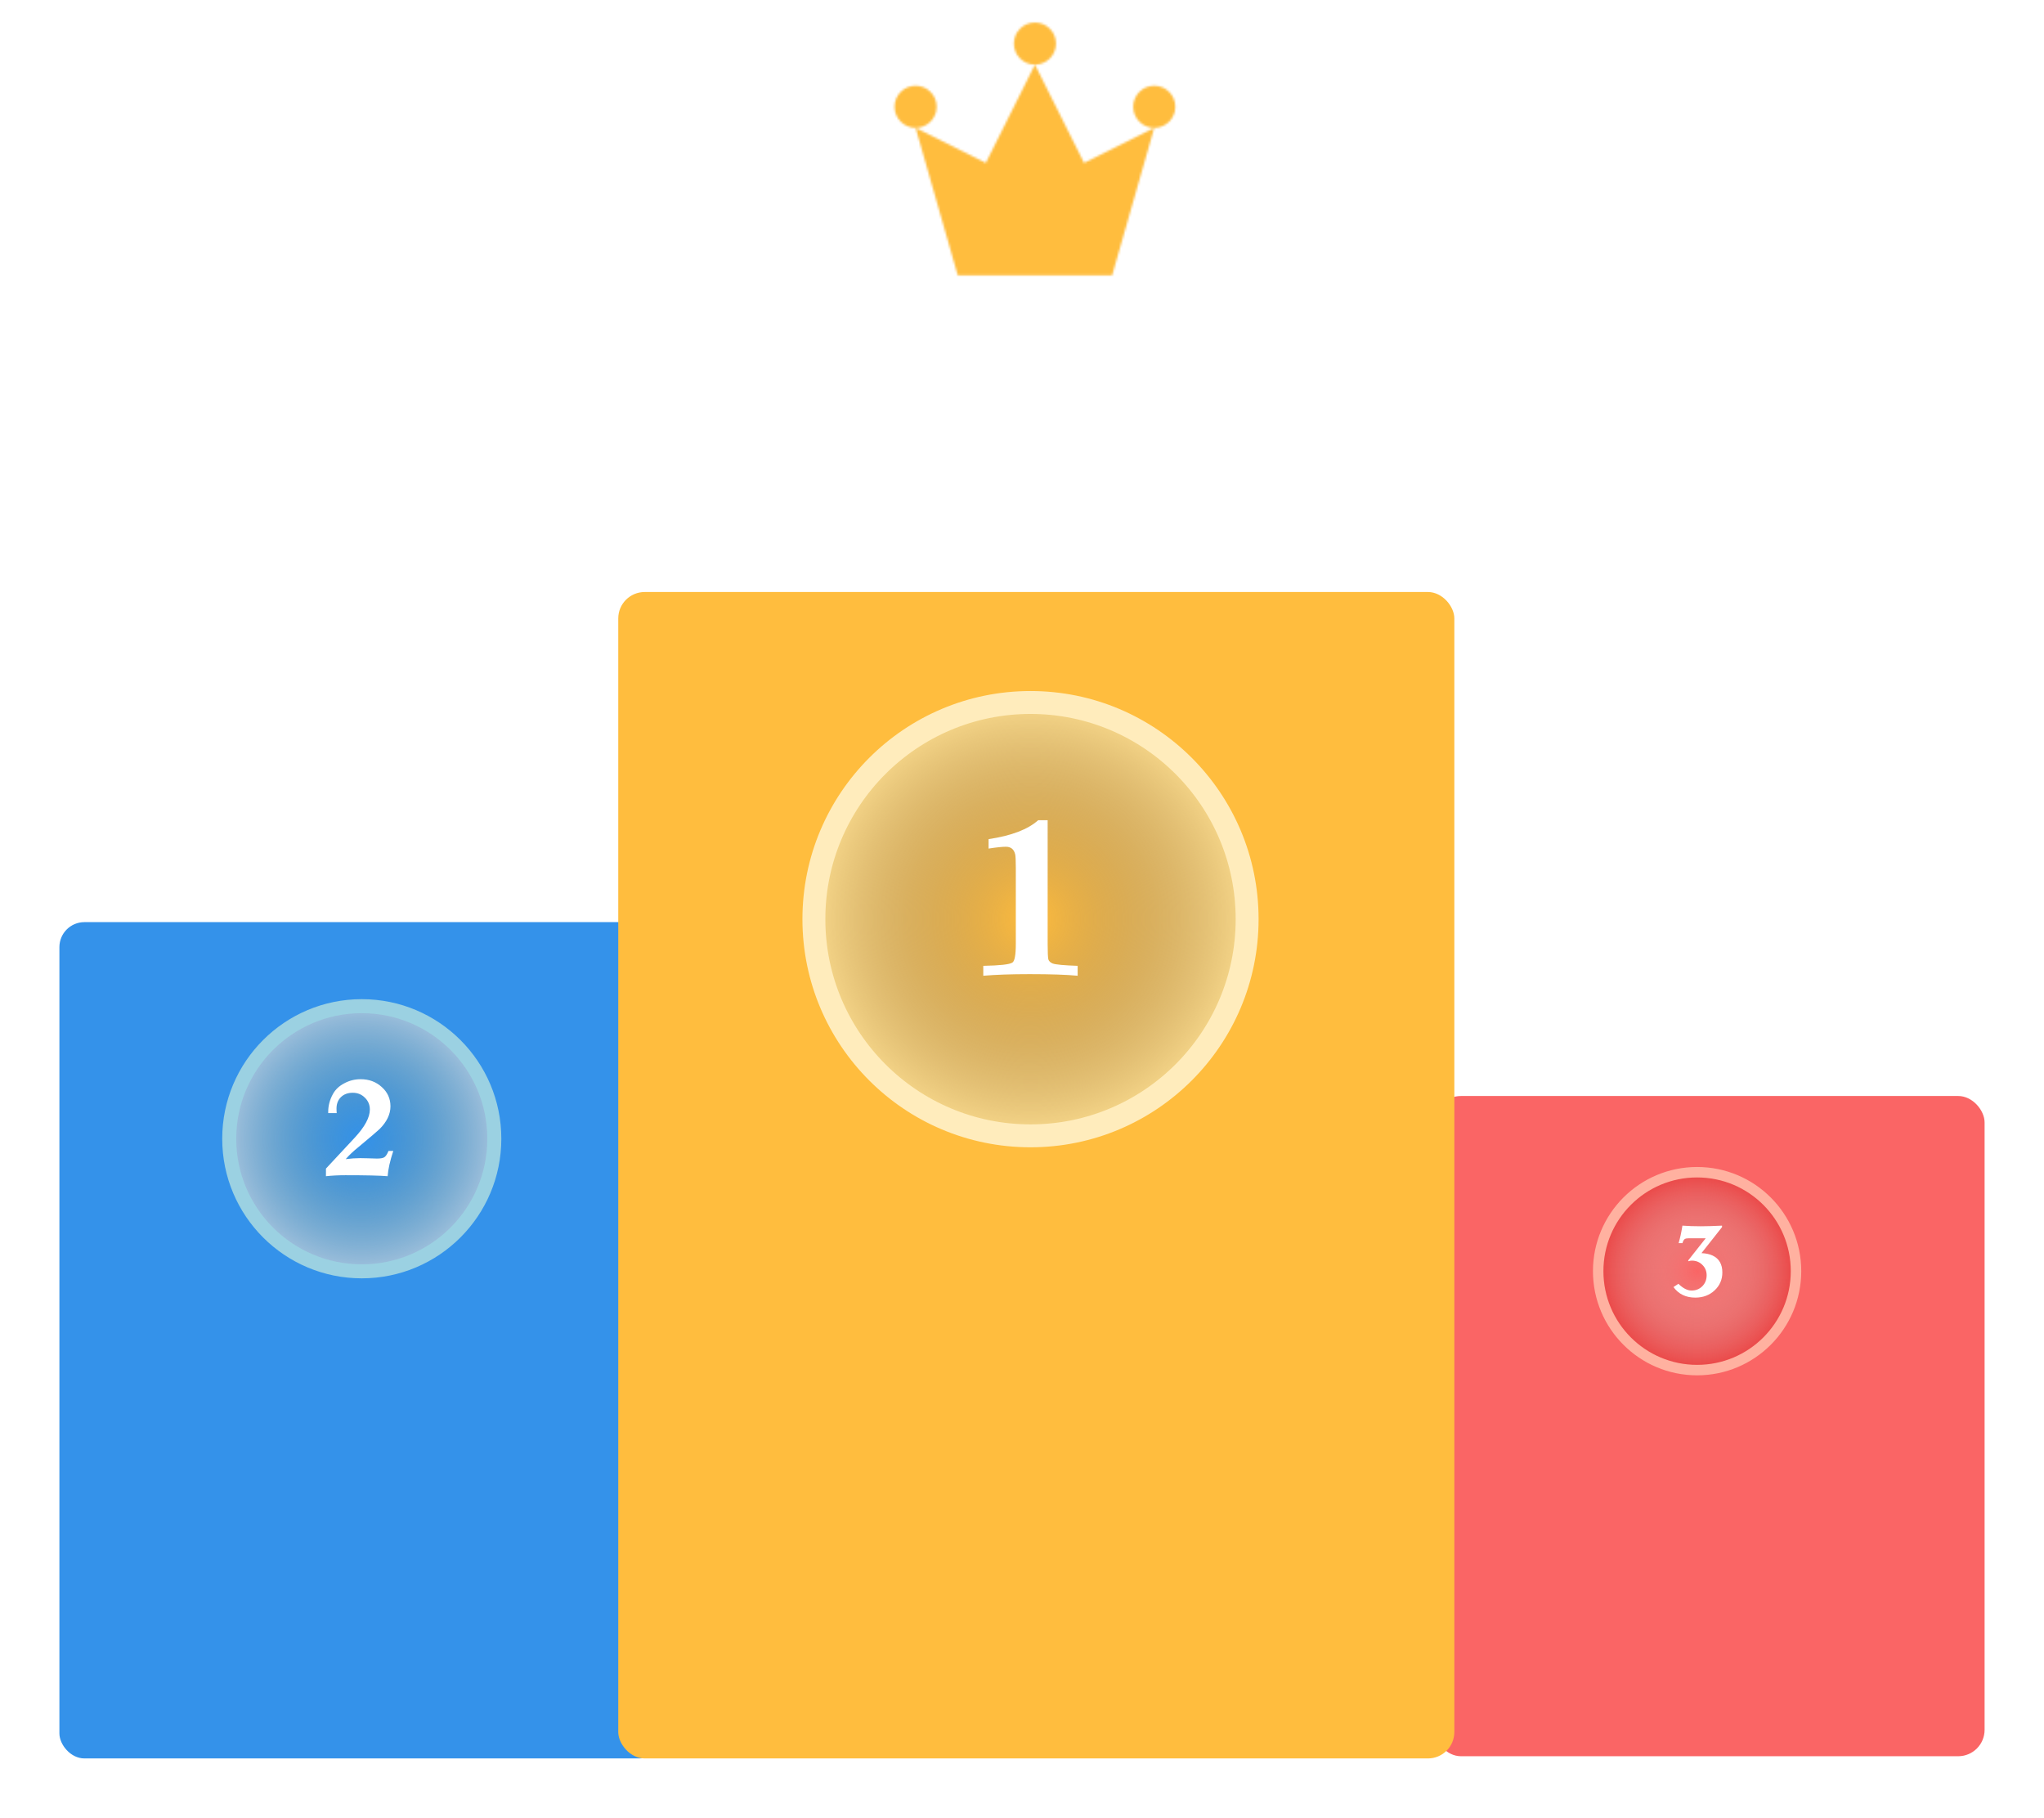 <svg width="929" height="826" viewBox="0 0 929 826" fill="none" xmlns="http://www.w3.org/2000/svg">
<g filter="url(#filter0_d_481_6067)">
<rect x="652" y="498" width="250" height="300" rx="12" fill="#FA6565"/>
<circle cx="771.334" cy="577.59" r="44.956" fill="url(#paint0_radial_481_6067)" stroke="#FFB1A0" stroke-width="4.755"/>
<path d="M782.666 557.575L773.329 569.402C775.372 569.497 777.064 569.865 778.404 570.503C781.341 571.908 782.809 574.461 782.809 578.164C782.809 581.42 781.628 584.149 779.266 586.352C776.936 588.522 774.015 589.608 770.504 589.608C766.226 589.608 762.922 588.012 760.592 584.82L762.843 583.335C764.918 585.378 766.913 586.4 768.828 586.4C770.775 586.4 772.403 585.745 773.712 584.437C775.021 583.096 775.675 581.436 775.675 579.457C775.675 577.574 775.021 575.993 773.712 574.717C772.435 573.44 770.839 572.801 768.924 572.801C768.413 572.801 767.934 572.897 767.487 573.089L767.248 572.753L775.244 562.65H767.487C766.689 562.65 766.115 562.762 765.763 562.986C765.412 563.177 765.109 563.624 764.854 564.326L764.662 564.853H762.938C763.609 562.555 764.151 560.097 764.566 557.479C764.566 557.479 764.598 557.288 764.662 556.905C767.216 557.096 769.993 557.192 772.994 557.192C775.42 557.192 778.644 557.096 782.666 556.905V557.575Z" fill="white"/>
</g>
<g filter="url(#filter1_d_481_6067)">
<rect x="27" y="419" width="275" height="380" rx="11.36" fill="#3492EA"/>
<circle cx="164.427" cy="517.427" r="60.241" fill="url(#paint1_radial_481_6067)" stroke="#9BD1E2" stroke-width="6.372"/>
<path d="M153.021 505.769H149.171V505.191C149.171 502.368 149.898 499.652 151.352 497.043C152.464 495.033 154.175 493.429 156.485 492.231C158.795 490.99 161.276 490.37 163.928 490.37C167.735 490.37 170.943 491.568 173.552 493.963C176.161 496.316 177.466 499.224 177.466 502.689C177.466 506.282 175.819 509.726 172.526 513.019C171.841 513.704 168.655 516.42 162.966 521.168C160.527 523.135 158.581 524.975 157.127 526.686C159.479 526.386 161.682 526.236 163.736 526.236C164.976 526.236 166.109 526.258 167.136 526.301C169.189 526.386 170.579 526.429 171.307 526.429C172.889 526.429 174.001 526.236 174.643 525.851C175.327 525.424 175.969 524.461 176.568 522.964H178.749C177.252 527.498 176.397 531.327 176.183 534.449C172.804 534.15 166.409 534 156.999 534C153.833 534 150.882 534.15 148.144 534.449V530.984L161.169 516.997C165.789 512.035 168.098 507.758 168.098 504.165C168.098 502.026 167.35 500.23 165.853 498.775C164.356 497.278 162.516 496.53 160.335 496.53C158.025 496.53 156.186 497.235 154.817 498.647C153.448 500.059 152.828 501.962 152.956 504.357L153.021 505.769Z" fill="white"/>
</g>
<g filter="url(#filter2_d_481_6067)">
<rect x="281" y="269" width="380" height="530" rx="12" fill="#FFBD3E"/>
<circle cx="468.368" cy="417.65" r="98.454" fill="url(#paint2_radial_481_6067)" stroke="#FFECBC" stroke-width="10.413"/>
<path d="M476.159 372.687V428.892C476.159 432.667 476.264 435.009 476.473 435.918C476.753 436.757 477.417 437.386 478.466 437.806C479.864 438.295 483.639 438.644 489.791 438.854V443.363C484.757 442.874 477.487 442.629 467.98 442.629C459.591 442.629 452.565 442.874 446.902 443.363V438.854C454.452 438.714 458.857 438.225 460.115 437.386C461.164 436.757 461.688 433.926 461.688 428.892V394.288C461.688 390.933 461.583 388.87 461.373 388.101C460.814 385.864 459.416 384.746 457.179 384.746C455.501 384.746 452.88 385.026 449.314 385.585V381.286C459.661 379.748 467.176 376.881 471.859 372.687H476.159Z" fill="white"/>
</g>
<g filter="url(#filter3_d_481_6067)">
<mask id="mask0_481_6067" style="mask-type:alpha" maskUnits="userSpaceOnUse" x="406" y="6" width="129" height="115">
<path d="M435.29 120.845H505.476L524.617 53.849L492.715 69.801L470.383 25.137L448.051 69.801L416.148 53.849L435.29 120.845Z" fill="#FFBD3E"/>
<path d="M416.149 53.858C421.435 53.858 425.72 49.574 425.72 44.288C425.72 39.002 421.435 34.717 416.149 34.717C410.863 34.717 406.578 39.002 406.578 44.288C406.578 49.574 410.863 53.858 416.149 53.858Z" fill="#FFBD3E"/>
<path d="M470.383 25.142C475.669 25.142 479.954 20.857 479.954 15.571C479.954 10.285 475.669 6 470.383 6C465.097 6 460.812 10.285 460.812 15.571C460.812 20.857 465.097 25.142 470.383 25.142Z" fill="#FFBD3E"/>
<path d="M524.618 53.858C529.903 53.858 534.188 49.574 534.188 44.288C534.188 39.002 529.903 34.717 524.618 34.717C519.332 34.717 515.047 39.002 515.047 44.288C515.047 49.574 519.332 53.858 524.618 53.858Z" fill="#FFBD3E"/>
</mask>
<g mask="url(#mask0_481_6067)">
<path d="M393.816 -13.137H546.949V139.996H393.816V-13.137Z" fill="#FFBD3E"/>
</g>
</g>
<defs>
<filter id="filter0_d_481_6067" x="625.493" y="471.493" width="303.014" height="353.014" filterUnits="userSpaceOnUse" color-interpolation-filters="sRGB">
<feFlood flood-opacity="0" result="BackgroundImageFix"/>
<feColorMatrix in="SourceAlpha" type="matrix" values="0 0 0 0 0 0 0 0 0 0 0 0 0 0 0 0 0 0 127 0" result="hardAlpha"/>
<feOffset/>
<feGaussianBlur stdDeviation="13.253"/>
<feComposite in2="hardAlpha" operator="out"/>
<feColorMatrix type="matrix" values="0 0 0 0 0 0 0 0 0 0 0 0 0 0 0 0 0 0 0.36 0"/>
<feBlend mode="normal" in2="BackgroundImageFix" result="effect1_dropShadow_481_6067"/>
<feBlend mode="normal" in="SourceGraphic" in2="effect1_dropShadow_481_6067" result="shape"/>
</filter>
<filter id="filter1_d_481_6067" x="0.493" y="392.493" width="328.014" height="433.014" filterUnits="userSpaceOnUse" color-interpolation-filters="sRGB">
<feFlood flood-opacity="0" result="BackgroundImageFix"/>
<feColorMatrix in="SourceAlpha" type="matrix" values="0 0 0 0 0 0 0 0 0 0 0 0 0 0 0 0 0 0 127 0" result="hardAlpha"/>
<feOffset/>
<feGaussianBlur stdDeviation="13.253"/>
<feComposite in2="hardAlpha" operator="out"/>
<feColorMatrix type="matrix" values="0 0 0 0 0 0 0 0 0 0 0 0 0 0 0 0 0 0 0.36 0"/>
<feBlend mode="normal" in2="BackgroundImageFix" result="effect1_dropShadow_481_6067"/>
<feBlend mode="normal" in="SourceGraphic" in2="effect1_dropShadow_481_6067" result="shape"/>
</filter>
<filter id="filter2_d_481_6067" x="254.493" y="242.493" width="433.014" height="583.014" filterUnits="userSpaceOnUse" color-interpolation-filters="sRGB">
<feFlood flood-opacity="0" result="BackgroundImageFix"/>
<feColorMatrix in="SourceAlpha" type="matrix" values="0 0 0 0 0 0 0 0 0 0 0 0 0 0 0 0 0 0 127 0" result="hardAlpha"/>
<feOffset/>
<feGaussianBlur stdDeviation="13.253"/>
<feComposite in2="hardAlpha" operator="out"/>
<feColorMatrix type="matrix" values="0 0 0 0 0 0 0 0 0 0 0 0 0 0 0 0 0 0 0.36 0"/>
<feBlend mode="normal" in2="BackgroundImageFix" result="effect1_dropShadow_481_6067"/>
<feBlend mode="normal" in="SourceGraphic" in2="effect1_dropShadow_481_6067" result="shape"/>
</filter>
<filter id="filter3_d_481_6067" x="396.7" y="0.356" width="147.365" height="134.6" filterUnits="userSpaceOnUse" color-interpolation-filters="sRGB">
<feFlood flood-opacity="0" result="BackgroundImageFix"/>
<feColorMatrix in="SourceAlpha" type="matrix" values="0 0 0 0 0 0 0 0 0 0 0 0 0 0 0 0 0 0 127 0" result="hardAlpha"/>
<feOffset dy="4.233"/>
<feGaussianBlur stdDeviation="4.939"/>
<feComposite in2="hardAlpha" operator="out"/>
<feColorMatrix type="matrix" values="0 0 0 0 0 0 0 0 0 0 0 0 0 0 0 0 0 0 0.25 0"/>
<feBlend mode="normal" in2="BackgroundImageFix" result="effect1_dropShadow_481_6067"/>
<feBlend mode="normal" in="SourceGraphic" in2="effect1_dropShadow_481_6067" result="shape"/>
</filter>
<radialGradient id="paint0_radial_481_6067" cx="0" cy="0" r="1" gradientUnits="userSpaceOnUse" gradientTransform="translate(771.334 577.59) rotate(90) scale(47.334)">
<stop stop-color="#CDC3C0" stop-opacity="0"/>
<stop offset="1" stop-color="#ED3A3A"/>
</radialGradient>
<radialGradient id="paint1_radial_481_6067" cx="0" cy="0" r="1" gradientUnits="userSpaceOnUse" gradientTransform="translate(164.427 517.427) rotate(90) scale(63.427)">
<stop stop-color="#5D8D91" stop-opacity="0"/>
<stop offset="1" stop-color="#ABC7E0"/>
</radialGradient>
<radialGradient id="paint2_radial_481_6067" cx="0" cy="0" r="1" gradientUnits="userSpaceOnUse" gradientTransform="translate(468.368 417.65) rotate(90) scale(103.661)">
<stop stop-color="#686060" stop-opacity="0"/>
<stop offset="1" stop-color="#FFE091"/>
</radialGradient>
</defs>
</svg>

